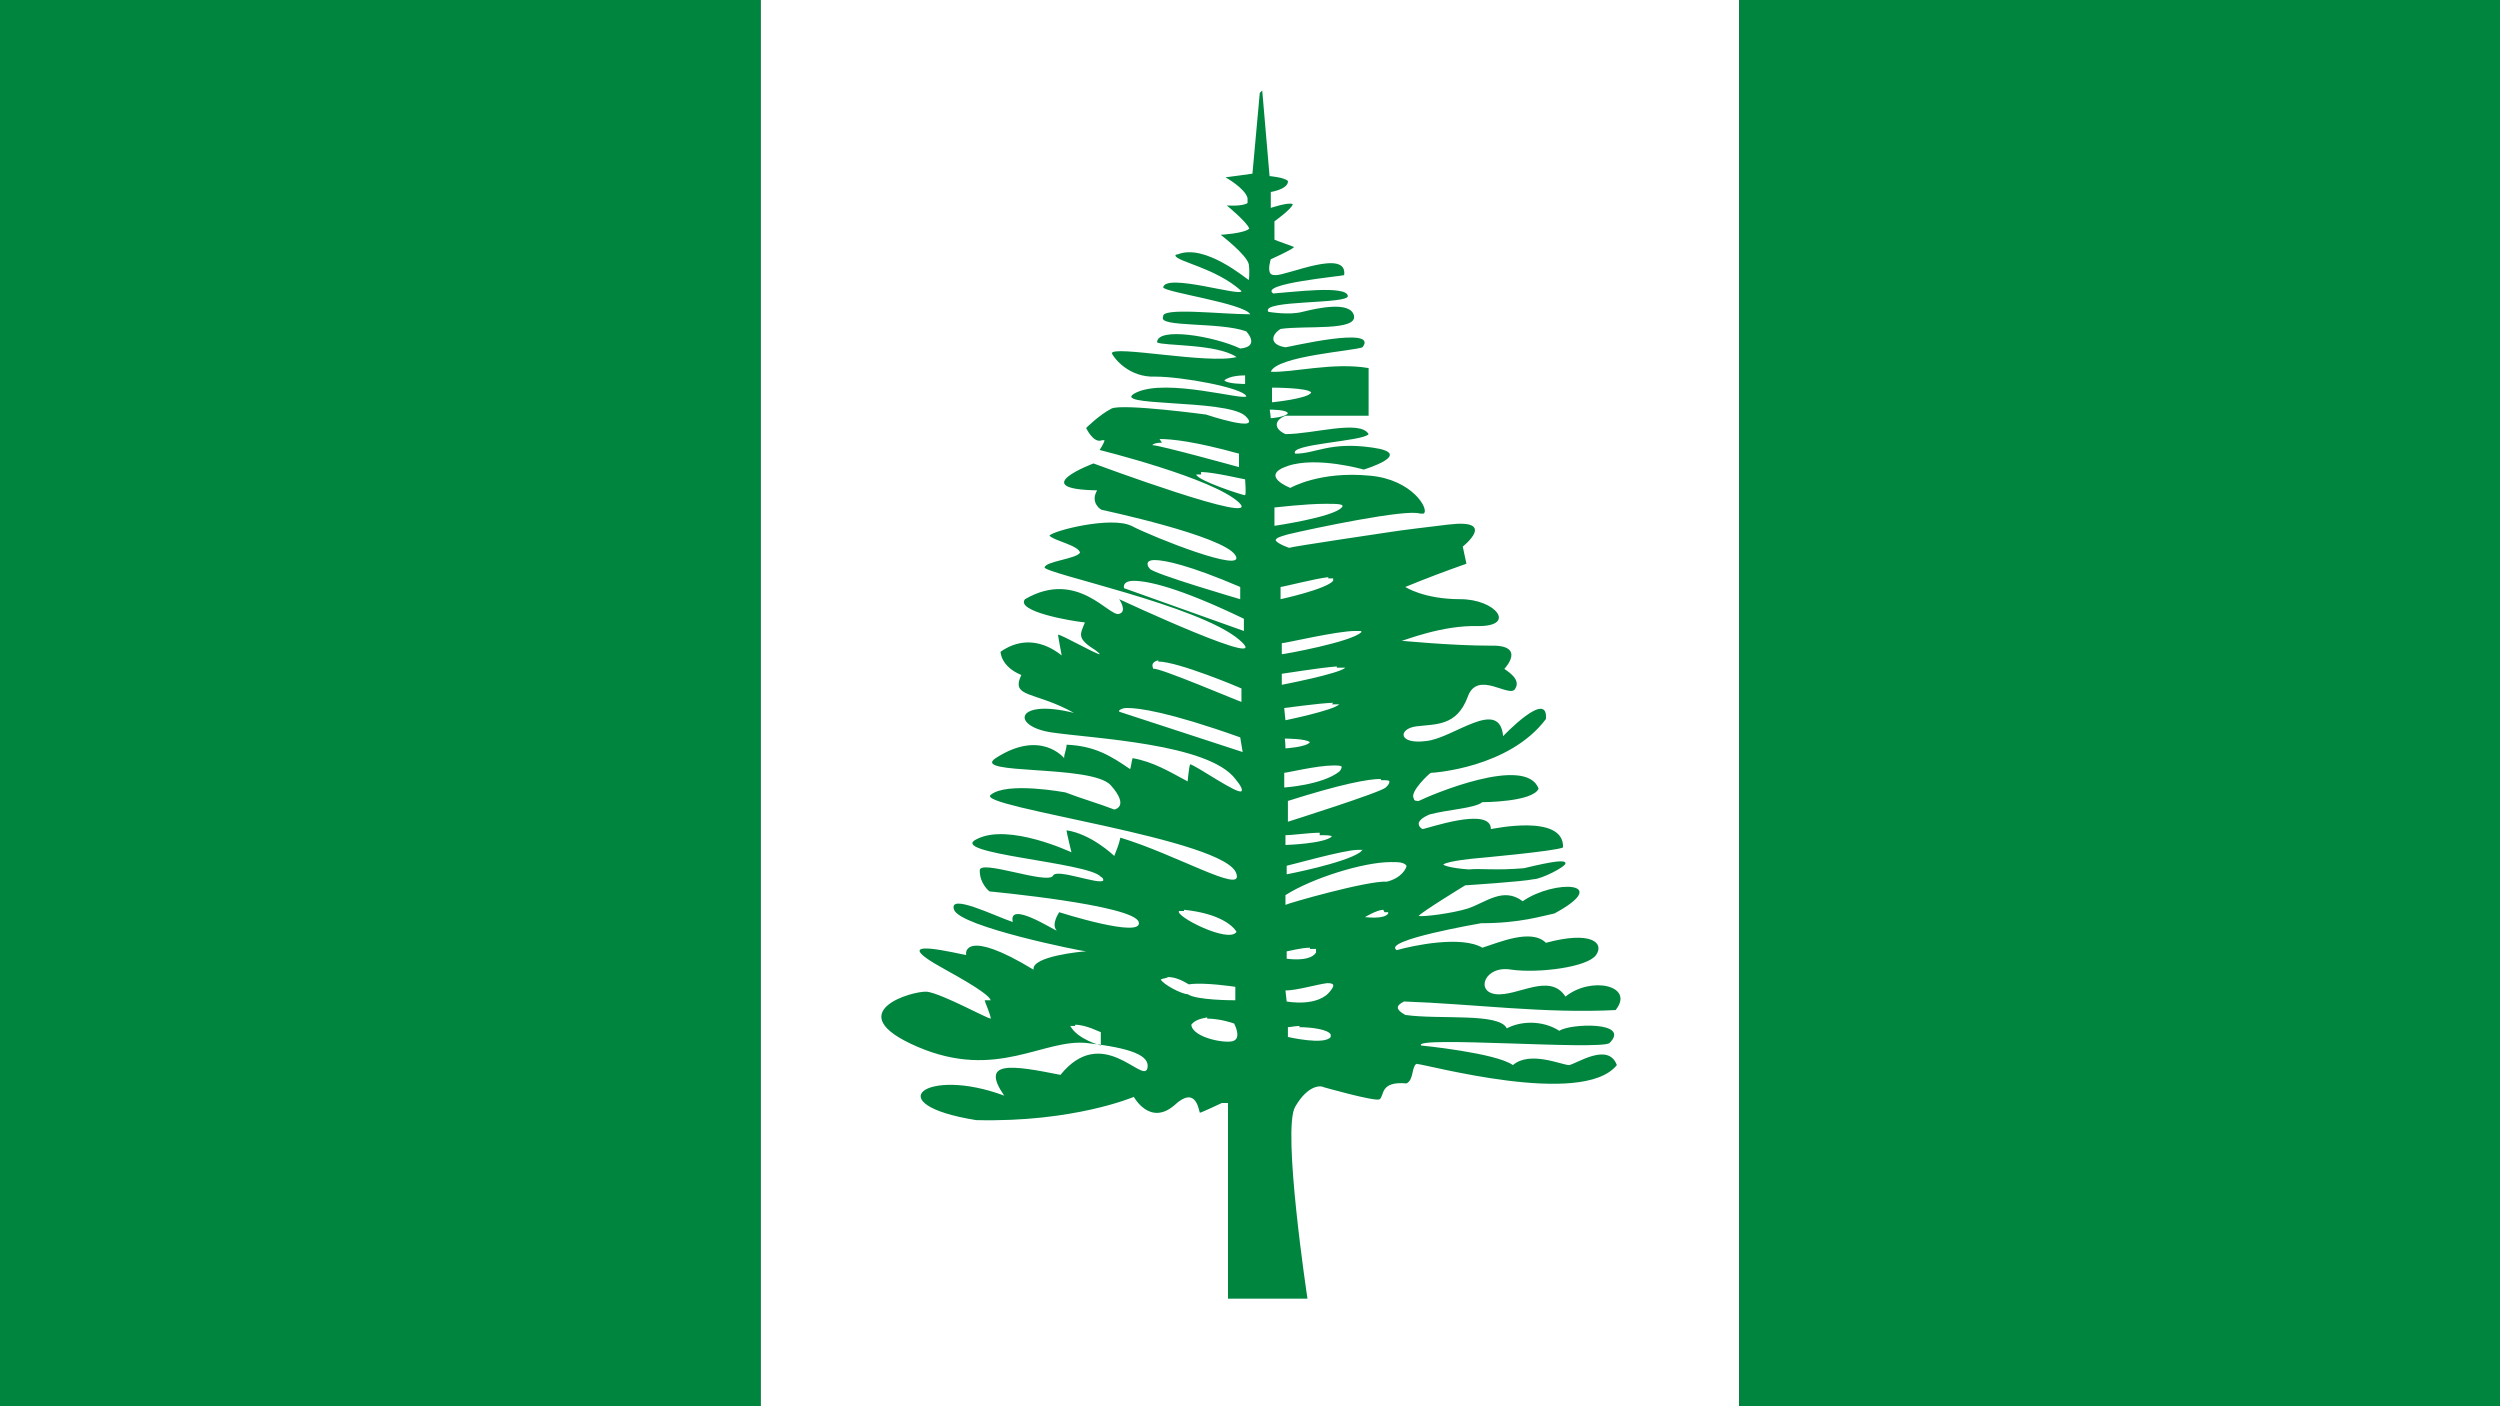 <?xml version="1.0"?>
<svg xmlns="http://www.w3.org/2000/svg" xmlns:xlink="http://www.w3.org/1999/xlink" version="1.1" width="640" height="360" viewBox="0 0 640 360">
<rect x="0" y="0" width="640" height="360" fill="#333333" stroke="none"/>
<!-- Generated by Kreative Vexillo v1.0 -->
<style>
.green{fill:rgb(0,133,63);}
.white{fill:rgb(255,255,255);}
</style>
<defs>
<path id="tree" d="M 0.008 -0.499 C 0.006 -0.477 0.004 -0.455 0.002 -0.433 C -0.005 -0.432 -0.012 -0.431 -0.02 -0.43 C -0.02 -0.43 -0.004 -0.421 -0.002 -0.413 C -0.002 -0.411 -0.002 -0.41 -0.002 -0.409 C -0.002 -0.409 -0.002 -0.409 -0.002 -0.409 C -0.006 -0.406 -0.019 -0.407 -0.019 -0.407 C -0.019 -0.407 -0.002 -0.393 -6.0000084E-4 -0.388 C -6.0000084E-4 -0.388 -6.0000084E-4 -0.388 -6.0000084E-4 -0.388 C -6.0000084E-4 -0.388 -6.0000084E-4 -0.388 -6.0000084E-4 -0.388 C -6.0000084E-4 -0.388 -6.0000084E-4 -0.388 -6.0000084E-4 -0.388 C -6.0000084E-4 -0.388 -6.0000084E-4 -0.388 -6.0000084E-4 -0.388 C -0.005 -0.384 -0.024 -0.383 -0.024 -0.383 S -0.003 -0.367 -0.001 -0.359 C 2.3283064E-10 -0.351 -0.001 -0.346 -0.001 -0.346 C -0.003 -0.347 -0.037 -0.376 -0.059 -0.367 C -0.061 -0.367 -0.061 -0.366 -0.061 -0.366 C -0.061 -0.366 -0.061 -0.366 -0.061 -0.366 C -0.06 -0.361 -0.028 -0.356 -0.007 -0.337 C -0.007 -0.332 -0.069 -0.352 -0.071 -0.34 C -0.07 -0.336 -0.005 -0.327 1.9999593E-4 -0.318 C -0.024 -0.318 -0.073 -0.324 -0.071 -0.316 C -0.076 -0.307 -0.025 -0.312 -0.003 -0.304 C 0.003 -0.297 0.003 -0.291 -0.008 -0.29 C -0.029 -0.3 -0.076 -0.308 -0.076 -0.295 C -0.076 -0.295 -0.076 -0.295 -0.076 -0.295 C -0.076 -0.295 -0.076 -0.295 -0.076 -0.295 C -0.076 -0.295 -0.076 -0.295 -0.076 -0.295 C -0.076 -0.295 -0.076 -0.295 -0.076 -0.295 C -0.071 -0.292 -0.027 -0.294 -0.011 -0.283 C -0.034 -0.277 -0.113 -0.293 -0.113 -0.286 C -0.111 -0.282 -0.099 -0.266 -0.077 -0.267 C -0.056 -0.267 -0.006 -0.258 -0.003 -0.251 C -0.003 -0.251 -0.003 -0.251 -0.003 -0.251 C -0.004 -0.247 -0.068 -0.266 -0.093 -0.254 C -0.118 -0.242 -0.02 -0.249 -0.004 -0.235 C 0.012 -0.22 -0.036 -0.236 -0.036 -0.236 C -0.036 -0.236 -0.103 -0.245 -0.113 -0.241 C -0.123 -0.236 -0.134 -0.225 -0.134 -0.225 S -0.128 -0.212 -0.121 -0.215 C -0.12 -0.215 -0.119 -0.215 -0.119 -0.215 C -0.119 -0.215 -0.119 -0.215 -0.119 -0.215 C -0.119 -0.215 -0.119 -0.215 -0.119 -0.215 C -0.119 -0.215 -0.119 -0.215 -0.119 -0.215 C -0.119 -0.215 -0.119 -0.215 -0.119 -0.215 C -0.119 -0.215 -0.119 -0.215 -0.119 -0.215 C -0.119 -0.215 -0.119 -0.215 -0.119 -0.215 C -0.119 -0.213 -0.123 -0.207 -0.123 -0.207 S -0.03 -0.184 -0.009 -0.164 C 0.012 -0.144 -0.128 -0.196 -0.128 -0.196 C -0.128 -0.196 -0.184 -0.175 -0.125 -0.174 C -0.131 -0.164 -0.122 -0.158 -0.121 -0.158 C -0.121 -0.158 -0.022 -0.137 -0.012 -0.121 C -0.002 -0.105 -0.08 -0.136 -0.097 -0.145 C -0.114 -0.153 -0.161 -0.141 -0.164 -0.137 C -0.164 -0.137 -0.164 -0.137 -0.164 -0.137 C -0.164 -0.137 -0.164 -0.137 -0.164 -0.137 C -0.164 -0.137 -0.164 -0.137 -0.164 -0.137 C -0.164 -0.137 -0.164 -0.137 -0.164 -0.137 C -0.164 -0.137 -0.164 -0.137 -0.164 -0.137 C -0.164 -0.137 -0.164 -0.137 -0.164 -0.137 C -0.164 -0.137 -0.164 -0.137 -0.164 -0.137 C -0.164 -0.137 -0.164 -0.137 -0.164 -0.137 C -0.164 -0.137 -0.164 -0.137 -0.164 -0.137 C -0.161 -0.133 -0.14 -0.129 -0.139 -0.123 C -0.139 -0.123 -0.139 -0.123 -0.139 -0.123 C -0.139 -0.123 -0.139 -0.123 -0.139 -0.123 C -0.142 -0.118 -0.167 -0.116 -0.168 -0.111 C -0.168 -0.111 -0.168 -0.111 -0.168 -0.111 C -0.168 -0.106 -0.042 -0.08 -0.009 -0.052 S -0.107 -0.085 -0.107 -0.085 S -0.1 -0.075 -0.107 -0.073 C -0.115 -0.07 -0.141 -0.11 -0.184 -0.085 C -0.192 -0.075 -0.146 -0.067 -0.135 -0.066 C -0.139 -0.056 -0.142 -0.053 -0.126 -0.043 C -0.124 -0.041 -0.123 -0.041 -0.123 -0.04 C -0.123 -0.04 -0.123 -0.04 -0.123 -0.04 L -0.123 -0.04 C -0.123 -0.04 -0.123 -0.04 -0.123 -0.04 C -0.123 -0.04 -0.123 -0.04 -0.123 -0.04 C -0.123 -0.04 -0.123 -0.04 -0.123 -0.04 C -0.123 -0.04 -0.123 -0.04 -0.123 -0.04 C -0.126 -0.04 -0.154 -0.056 -0.157 -0.056 C -0.157 -0.056 -0.157 -0.056 -0.157 -0.056 C -0.157 -0.056 -0.157 -0.056 -0.157 -0.056 C -0.157 -0.055 -0.154 -0.039 -0.154 -0.039 C -0.169 -0.051 -0.187 -0.054 -0.204 -0.042 C -0.204 -0.042 -0.204 -0.03 -0.187 -0.023 C -0.196 -0.004 -0.176 -0.01 -0.144 0.008 C -0.192 -0.004 -0.196 0.019 -0.162 0.024 S -0.034 0.033 -0.012 0.062 C -0.007 0.068 -0.006 0.071 -0.007 0.072 C -0.01 0.075 -0.044 0.051 -0.049 0.05 C -0.049 0.05 -0.049 0.05 -0.049 0.05 C -0.049 0.05 -0.049 0.05 -0.049 0.05 C -0.049 0.05 -0.049 0.05 -0.049 0.05 C -0.05 0.053 -0.051 0.064 -0.051 0.064 C -0.066 0.056 -0.079 0.048 -0.096 0.045 C -0.097 0.048 -0.097 0.051 -0.098 0.054 C -0.114 0.043 -0.127 0.035 -0.15 0.034 C -0.15 0.038 -0.152 0.041 -0.152 0.045 C -0.152 0.045 -0.171 0.021 -0.208 0.045 C -0.229 0.059 -0.13 0.05 -0.114 0.067 C -0.098 0.085 -0.111 0.087 -0.111 0.087 C -0.124 0.082 -0.138 0.078 -0.151 0.073 C -0.151 0.073 -0.199 0.064 -0.212 0.075 C -0.226 0.085 -0.017 0.111 -0.011 0.14 C -0.006 0.156 -0.06 0.124 -0.106 0.11 C -0.107 0.115 -0.109 0.12 -0.111 0.125 C -0.112 0.124 -0.13 0.107 -0.15 0.104 C -0.15 0.104 -0.15 0.104 -0.15 0.104 C -0.15 0.104 -0.15 0.104 -0.15 0.104 C -0.15 0.106 -0.146 0.122 -0.146 0.122 C -0.146 0.122 -0.197 0.098 -0.223 0.111 C -0.25 0.123 -0.132 0.13 -0.122 0.142 C -0.12 0.143 -0.12 0.144 -0.12 0.145 C -0.12 0.145 -0.12 0.145 -0.12 0.145 C -0.123 0.149 -0.158 0.135 -0.161 0.141 C -0.165 0.149 -0.222 0.127 -0.221 0.137 C -0.221 0.148 -0.213 0.154 -0.213 0.154 C -0.213 0.154 -0.095 0.165 -0.091 0.179 C -0.087 0.193 -0.156 0.171 -0.156 0.171 S -0.163 0.181 -0.158 0.186 C -0.158 0.186 -0.158 0.186 -0.158 0.186 C -0.158 0.186 -0.158 0.186 -0.158 0.186 C -0.158 0.186 -0.158 0.186 -0.158 0.186 C -0.16 0.186 -0.198 0.161 -0.194 0.179 C -0.209 0.174 -0.247 0.155 -0.242 0.169 C -0.237 0.183 -0.137 0.203 -0.134 0.203 C -0.137 0.203 -0.179 0.207 -0.177 0.218 C -0.233 0.184 -0.233 0.204 -0.232 0.206 C -0.232 0.206 -0.232 0.206 -0.232 0.206 C -0.235 0.206 -0.304 0.188 -0.249 0.218 C -0.22 0.234 -0.213 0.24 -0.212 0.243 C -0.212 0.243 -0.212 0.243 -0.212 0.243 C -0.212 0.243 -0.212 0.243 -0.212 0.243 C -0.212 0.243 -0.212 0.243 -0.212 0.243 C -0.212 0.243 -0.212 0.243 -0.212 0.243 C -0.212 0.243 -0.212 0.243 -0.212 0.243 C -0.212 0.243 -0.212 0.243 -0.212 0.243 C -0.212 0.243 -0.212 0.243 -0.212 0.243 C -0.212 0.243 -0.212 0.243 -0.212 0.243 C -0.214 0.243 -0.216 0.243 -0.217 0.243 C -0.217 0.243 -0.217 0.243 -0.217 0.243 C -0.217 0.243 -0.217 0.243 -0.217 0.243 L -0.217 0.243 C -0.217 0.244 -0.212 0.255 -0.212 0.258 C -0.212 0.258 -0.212 0.258 -0.212 0.258 C -0.212 0.258 -0.212 0.258 -0.212 0.258 C -0.212 0.258 -0.212 0.258 -0.212 0.258 C -0.212 0.258 -0.212 0.258 -0.212 0.258 C -0.212 0.258 -0.212 0.258 -0.212 0.258 C -0.212 0.258 -0.212 0.258 -0.212 0.258 C -0.215 0.258 -0.251 0.238 -0.264 0.236 C -0.276 0.235 -0.337 0.253 -0.272 0.281 S -0.169 0.274 -0.133 0.278 C -0.098 0.282 -0.081 0.288 -0.084 0.299 C -0.088 0.311 -0.121 0.262 -0.155 0.304 C -0.195 0.296 -0.221 0.292 -0.201 0.321 C -0.265 0.297 -0.305 0.328 -0.224 0.341 C -0.144 0.343 -0.095 0.322 -0.095 0.322 C -0.095 0.322 -0.082 0.346 -0.062 0.329 C -0.044 0.312 -0.042 0.333 -0.041 0.335 C -0.041 0.335 -0.041 0.335 -0.041 0.335 C -0.041 0.335 -0.041 0.335 -0.041 0.335 C -0.041 0.335 -0.041 0.335 -0.041 0.335 C -0.04 0.335 -0.023 0.327 -0.023 0.327 C -0.021 0.327 -0.02 0.327 -0.018 0.327 V 0.487 C 0.004 0.487 0.025 0.487 0.047 0.487 C 0.047 0.487 0.026 0.348 0.037 0.33 C 0.048 0.311 0.059 0.313 0.06 0.314 C 0.06 0.314 0.102 0.326 0.106 0.324 C 0.106 0.324 0.106 0.324 0.106 0.324 C 0.106 0.324 0.106 0.324 0.106 0.324 C 0.106 0.324 0.106 0.324 0.106 0.324 C 0.106 0.324 0.106 0.324 0.106 0.324 C 0.11 0.321 0.106 0.309 0.128 0.311 C 0.134 0.308 0.132 0.298 0.136 0.295 C 0.136 0.295 0.136 0.295 0.136 0.295 C 0.136 0.295 0.136 0.295 0.136 0.295 C 0.136 0.295 0.136 0.295 0.136 0.295 C 0.143 0.295 0.272 0.331 0.3 0.296 C 0.293 0.277 0.267 0.295 0.261 0.296 C 0.255 0.296 0.229 0.284 0.215 0.296 C 0.201 0.286 0.14 0.28 0.14 0.28 C 0.132 0.272 0.286 0.284 0.294 0.278 C 0.312 0.26 0.261 0.262 0.253 0.268 C 0.239 0.259 0.221 0.26 0.21 0.266 C 0.204 0.253 0.155 0.259 0.127 0.255 C 0.118 0.25 0.12 0.247 0.126 0.244 C 0.183 0.246 0.241 0.254 0.299 0.251 C 0.315 0.231 0.279 0.223 0.258 0.24 C 0.245 0.22 0.219 0.24 0.201 0.238 C 0.184 0.236 0.192 0.214 0.214 0.218 C 0.236 0.221 0.276 0.216 0.283 0.206 C 0.29 0.196 0.279 0.186 0.242 0.196 C 0.23 0.184 0.203 0.196 0.19 0.2 C 0.173 0.19 0.134 0.198 0.12 0.202 C 0.107 0.194 0.189 0.18 0.189 0.18 C 0.221 0.18 0.239 0.174 0.249 0.172 C 0.297 0.146 0.249 0.144 0.223 0.162 C 0.207 0.15 0.193 0.163 0.178 0.168 C 0.165 0.172 0.141 0.175 0.138 0.174 C 0.138 0.174 0.138 0.174 0.138 0.174 C 0.138 0.174 0.138 0.174 0.138 0.174 L 0.138 0.174 C 0.138 0.174 0.138 0.174 0.138 0.174 C 0.138 0.174 0.138 0.174 0.138 0.174 C 0.138 0.174 0.138 0.174 0.138 0.174 C 0.14 0.171 0.176 0.149 0.176 0.149 C 0.176 0.149 0.223 0.146 0.232 0.144 C 0.238 0.144 0.258 0.134 0.258 0.131 C 0.258 0.128 0.249 0.129 0.224 0.135 C 0.201 0.137 0.188 0.135 0.179 0.136 C 0.165 0.135 0.159 0.133 0.158 0.132 C 0.158 0.132 0.158 0.132 0.158 0.132 C 0.158 0.132 0.158 0.132 0.158 0.132 C 0.158 0.132 0.158 0.132 0.158 0.132 C 0.162 0.129 0.184 0.127 0.184 0.127 C 0.184 0.127 0.251 0.121 0.256 0.118 C 0.256 0.118 0.256 0.118 0.256 0.118 C 0.256 0.118 0.256 0.118 0.256 0.118 C 0.256 0.118 0.256 0.118 0.256 0.118 C 0.257 0.09 0.198 0.103 0.197 0.103 C 0.197 0.084 0.144 0.103 0.141 0.103 C 0.141 0.103 0.141 0.103 0.141 0.103 C 0.139 0.102 0.138 0.1 0.138 0.099 C 0.138 0.099 0.138 0.098 0.138 0.098 C 0.139 0.094 0.147 0.091 0.147 0.091 C 0.162 0.087 0.184 0.086 0.19 0.081 C 0.19 0.081 0.231 0.081 0.236 0.07 C 0.226 0.042 0.148 0.075 0.138 0.08 C 0.136 0.08 0.134 0.08 0.134 0.078 C 0.13 0.073 0.147 0.057 0.148 0.057 C 0.148 0.057 0.148 0.057 0.148 0.057 C 0.15 0.057 0.212 0.053 0.242 0.013 C 0.244 -0.012 0.207 0.027 0.207 0.027 C 0.204 -0.005 0.166 0.029 0.144 0.031 C 0.121 0.034 0.121 0.021 0.136 0.019 C 0.152 0.017 0.169 0.019 0.178 -0.005 C 0.186 -0.028 0.213 -0.003 0.217 -0.012 C 0.222 -0.02 0.209 -0.027 0.208 -0.028 C 0.208 -0.028 0.227 -0.048 0.196 -0.047 C 0.165 -0.047 0.124 -0.051 0.124 -0.051 C 0.126 -0.051 0.157 -0.064 0.187 -0.063 C 0.218 -0.063 0.201 -0.085 0.172 -0.085 C 0.142 -0.085 0.127 -0.095 0.127 -0.095 C 0.144 -0.102 0.16 -0.108 0.177 -0.114 C 0.176 -0.119 0.175 -0.123 0.174 -0.128 C 0.174 -0.128 0.203 -0.151 0.162 -0.146 C 0.12 -0.141 0.115 -0.14 0.115 -0.14 C 0.115 -0.14 0.034 -0.128 0.032 -0.127 C 0.032 -0.127 0.032 -0.127 0.032 -0.127 C 0.032 -0.127 0.023 -0.13 0.021 -0.133 C 0.021 -0.133 0.021 -0.133 0.021 -0.133 C 0.021 -0.133 0.021 -0.133 0.021 -0.133 C 0.021 -0.133 0.021 -0.133 0.021 -0.133 C 0.021 -0.135 0.024 -0.136 0.031 -0.138 C 0.052 -0.143 0.128 -0.159 0.139 -0.155 C 0.141 -0.155 0.142 -0.155 0.142 -0.155 C 0.147 -0.158 0.133 -0.183 0.098 -0.186 C 0.057 -0.19 0.033 -0.176 0.033 -0.176 S 0.007 -0.186 0.031 -0.194 C 0.055 -0.202 0.093 -0.191 0.093 -0.191 C 0.093 -0.191 0.136 -0.204 0.1 -0.209 C 0.065 -0.214 0.054 -0.204 0.037 -0.204 C 0.031 -0.212 0.093 -0.214 0.097 -0.22 C 0.09 -0.232 0.052 -0.22 0.029 -0.22 C 0.02 -0.224 0.019 -0.231 0.029 -0.235 C 0.052 -0.235 0.074 -0.235 0.097 -0.235 C 0.097 -0.247 0.097 -0.262 0.097 -0.274 C 0.068 -0.279 0.034 -0.27 0.017 -0.271 C 0.022 -0.284 0.085 -0.288 0.092 -0.291 C 0.106 -0.309 0.031 -0.291 0.029 -0.291 C 0.016 -0.293 0.017 -0.301 0.025 -0.306 C 0.045 -0.309 0.088 -0.304 0.085 -0.317 C 0.082 -0.329 0.055 -0.323 0.043 -0.32 C 0.032 -0.317 0.015 -0.32 0.015 -0.32 C 0.008 -0.33 0.081 -0.326 0.08 -0.333 C 0.079 -0.342 0.034 -0.336 0.019 -0.335 C 0.007 -0.343 0.074 -0.349 0.077 -0.35 C 0.077 -0.35 0.077 -0.35 0.077 -0.35 C 0.08 -0.372 0.031 -0.35 0.021 -0.35 C 0.02 -0.35 0.018 -0.35 0.017 -0.351 C 0.017 -0.351 0.017 -0.351 0.017 -0.351 C 0.014 -0.354 0.017 -0.363 0.017 -0.363 S 0.035 -0.371 0.036 -0.373 C 0.036 -0.373 0.036 -0.373 0.036 -0.373 C 0.036 -0.373 0.036 -0.373 0.036 -0.373 C 0.036 -0.373 0.036 -0.373 0.036 -0.373 C 0.036 -0.373 0.036 -0.373 0.036 -0.373 C 0.036 -0.373 0.036 -0.373 0.036 -0.373 C 0.034 -0.374 0.022 -0.378 0.02 -0.379 C 0.02 -0.379 0.02 -0.379 0.02 -0.379 C 0.02 -0.379 0.02 -0.379 0.02 -0.379 C 0.02 -0.379 0.02 -0.379 0.02 -0.379 C 0.02 -0.379 0.02 -0.379 0.02 -0.379 C 0.02 -0.38 0.02 -0.394 0.02 -0.394 S 0.034 -0.404 0.035 -0.408 C 0.035 -0.408 0.035 -0.408 0.035 -0.408 C 0.035 -0.408 0.035 -0.408 0.035 -0.408 C 0.035 -0.408 0.035 -0.408 0.035 -0.408 C 0.035 -0.408 0.035 -0.408 0.035 -0.408 C 0.035 -0.408 0.035 -0.408 0.035 -0.408 C 0.035 -0.408 0.035 -0.408 0.035 -0.408 C 0.035 -0.408 0.035 -0.408 0.035 -0.408 C 0.035 -0.408 0.035 -0.408 0.035 -0.408 C 0.035 -0.408 0.035 -0.408 0.035 -0.408 C 0.035 -0.408 0.035 -0.408 0.035 -0.408 C 0.035 -0.408 0.035 -0.408 0.035 -0.408 C 0.035 -0.408 0.035 -0.408 0.035 -0.408 C 0.035 -0.408 0.035 -0.408 0.035 -0.408 C 0.032 -0.41 0.017 -0.405 0.017 -0.405 C 0.017 -0.409 0.017 -0.414 0.017 -0.418 C 0.017 -0.418 0.03 -0.42 0.031 -0.426 C 0.031 -0.426 0.031 -0.426 0.031 -0.427 C 0.031 -0.427 0.031 -0.427 0.031 -0.427 C 0.031 -0.427 0.031 -0.427 0.031 -0.427 C 0.031 -0.427 0.031 -0.427 0.031 -0.427 C 0.028 -0.43 0.016 -0.431 0.016 -0.431 C 0.014 -0.454 0.012 -0.477 0.01 -0.501 Z M -0.004 -0.27 L -0.004 -0.261 C -0.004 -0.261 -0.019 -0.261 -0.021 -0.264 C -0.021 -0.264 -0.021 -0.264 -0.021 -0.264 C -0.021 -0.264 -0.021 -0.264 -0.021 -0.264 C -0.021 -0.264 -0.021 -0.264 -0.021 -0.264 C -0.021 -0.264 -0.021 -0.264 -0.021 -0.264 C -0.021 -0.264 -0.021 -0.264 -0.021 -0.264 C -0.021 -0.264 -0.021 -0.264 -0.021 -0.264 C -0.021 -0.264 -0.021 -0.264 -0.021 -0.264 C -0.021 -0.264 -0.021 -0.264 -0.021 -0.264 C -0.021 -0.264 -0.021 -0.264 -0.021 -0.264 C -0.021 -0.264 -0.021 -0.264 -0.021 -0.264 C -0.021 -0.264 -0.021 -0.264 -0.021 -0.264 C -0.021 -0.264 -0.021 -0.264 -0.021 -0.264 C -0.021 -0.264 -0.021 -0.264 -0.021 -0.264 C -0.021 -0.264 -0.021 -0.264 -0.021 -0.264 C -0.021 -0.264 -0.021 -0.264 -0.021 -0.264 C -0.021 -0.264 -0.021 -0.264 -0.021 -0.264 C -0.021 -0.264 -0.021 -0.264 -0.021 -0.264 C -0.016 -0.268 -0.006 -0.268 -0.004 -0.268 C -0.004 -0.268 -0.004 -0.268 -0.004 -0.268 C -0.004 -0.268 -0.004 -0.268 -0.004 -0.268 C -0.004 -0.268 -0.004 -0.268 -0.004 -0.268 C -0.004 -0.268 -0.004 -0.268 -0.004 -0.268 Z M 0.018 -0.258 C 0.018 -0.258 0.048 -0.258 0.05 -0.254 C 0.05 -0.254 0.05 -0.254 0.05 -0.254 C 0.05 -0.254 0.05 -0.254 0.05 -0.254 C 0.05 -0.254 0.05 -0.254 0.05 -0.254 C 0.05 -0.254 0.05 -0.254 0.05 -0.254 C 0.05 -0.254 0.05 -0.254 0.05 -0.254 C 0.048 -0.249 0.018 -0.246 0.018 -0.246 L 0.018 -0.259 Z M 0.016 -0.24 C 0.016 -0.24 0.016 -0.24 0.016 -0.24 C 0.016 -0.24 0.016 -0.24 0.016 -0.24 C 0.018 -0.24 0.03 -0.24 0.031 -0.237 C 0.031 -0.237 0.031 -0.237 0.031 -0.237 C 0.031 -0.237 0.031 -0.237 0.031 -0.237 C 0.031 -0.237 0.031 -0.237 0.031 -0.237 C 0.031 -0.237 0.031 -0.237 0.031 -0.237 C 0.031 -0.237 0.031 -0.237 0.031 -0.237 C 0.031 -0.237 0.031 -0.237 0.031 -0.237 C 0.031 -0.237 0.031 -0.237 0.031 -0.237 C 0.031 -0.237 0.031 -0.237 0.031 -0.237 C 0.031 -0.237 0.031 -0.237 0.031 -0.237 C 0.031 -0.237 0.031 -0.237 0.031 -0.237 C 0.031 -0.237 0.031 -0.237 0.031 -0.237 C 0.031 -0.237 0.031 -0.237 0.031 -0.237 C 0.031 -0.237 0.031 -0.237 0.031 -0.237 C 0.029 -0.234 0.018 -0.233 0.017 -0.233 C 0.017 -0.233 0.017 -0.233 0.017 -0.233 C 0.017 -0.233 0.017 -0.233 0.017 -0.233 C 0.017 -0.233 0.017 -0.233 0.017 -0.233 C 0.017 -0.234 0.016 -0.241 0.016 -0.241 Z M -0.074 -0.216 C -0.064 -0.216 -0.045 -0.214 -0.009 -0.204 C -0.009 -0.204 -0.009 -0.194 -0.009 -0.193 C -0.009 -0.193 -0.009 -0.193 -0.009 -0.193 C -0.009 -0.193 -0.009 -0.193 -0.009 -0.193 C -0.009 -0.193 -0.009 -0.193 -0.009 -0.193 C -0.009 -0.193 -0.074 -0.211 -0.08 -0.211 C -0.08 -0.211 -0.08 -0.211 -0.08 -0.211 C -0.08 -0.211 -0.08 -0.211 -0.08 -0.211 C -0.08 -0.211 -0.08 -0.211 -0.08 -0.211 C -0.08 -0.211 -0.08 -0.211 -0.08 -0.211 C -0.08 -0.211 -0.08 -0.211 -0.08 -0.211 C -0.08 -0.211 -0.08 -0.211 -0.08 -0.211 C -0.08 -0.211 -0.08 -0.211 -0.08 -0.211 C -0.08 -0.211 -0.08 -0.211 -0.08 -0.211 C -0.08 -0.211 -0.08 -0.211 -0.08 -0.211 C -0.08 -0.211 -0.08 -0.211 -0.08 -0.211 C -0.08 -0.211 -0.08 -0.211 -0.08 -0.211 C -0.08 -0.211 -0.08 -0.211 -0.08 -0.211 C -0.08 -0.211 -0.08 -0.211 -0.08 -0.211 C -0.08 -0.211 -0.08 -0.211 -0.08 -0.211 C -0.08 -0.211 -0.08 -0.211 -0.08 -0.211 C -0.079 -0.212 -0.077 -0.213 -0.072 -0.213 Z M -0.04 -0.189 C -0.03 -0.189 -0.005 -0.183 -0.004 -0.183 C -0.004 -0.181 -0.003 -0.172 -0.004 -0.17 C -0.004 -0.17 -0.004 -0.17 -0.004 -0.17 C -0.004 -0.17 -0.004 -0.17 -0.004 -0.17 C -0.004 -0.17 -0.004 -0.17 -0.004 -0.17 C -0.004 -0.17 -0.004 -0.17 -0.004 -0.17 C -0.004 -0.17 -0.004 -0.17 -0.004 -0.17 C -0.004 -0.17 -0.004 -0.17 -0.004 -0.17 C -0.004 -0.17 -0.004 -0.17 -0.004 -0.17 C -0.006 -0.17 -0.043 -0.182 -0.044 -0.187 C -0.044 -0.187 -0.044 -0.187 -0.044 -0.187 C -0.044 -0.187 -0.044 -0.187 -0.044 -0.187 C -0.044 -0.187 -0.044 -0.187 -0.044 -0.187 C -0.044 -0.187 -0.044 -0.187 -0.044 -0.187 C -0.044 -0.187 -0.042 -0.187 -0.04 -0.187 Z M 0.061 -0.163 C 0.071 -0.163 0.078 -0.163 0.075 -0.16 C 0.068 -0.152 0.02 -0.145 0.02 -0.145 L 0.02 -0.16 C 0.021 -0.16 0.045 -0.163 0.062 -0.163 Z M -0.078 -0.117 C -0.07 -0.117 -0.05 -0.113 -0.008 -0.095 L -0.008 -0.085 C -0.008 -0.085 -0.08 -0.106 -0.082 -0.11 C -0.084 -0.112 -0.086 -0.117 -0.078 -0.117 Z M 0.064 -0.102 C 0.066 -0.102 0.068 -0.102 0.068 -0.102 C 0.068 -0.102 0.068 -0.102 0.068 -0.102 C 0.068 -0.102 0.068 -0.102 0.068 -0.102 C 0.068 -0.102 0.068 -0.102 0.068 -0.102 C 0.068 -0.102 0.068 -0.102 0.068 -0.1 C 0.062 -0.093 0.025 -0.085 0.025 -0.085 S 0.025 -0.095 0.025 -0.095 C 0.025 -0.095 0.025 -0.095 0.025 -0.095 C 0.027 -0.095 0.054 -0.102 0.064 -0.103 Z M -0.095 -0.1 C -0.084 -0.1 -0.059 -0.095 -0.005 -0.069 C -0.005 -0.069 -0.005 -0.06 -0.005 -0.059 C -0.005 -0.059 -0.005 -0.059 -0.005 -0.059 C -0.008 -0.06 -0.103 -0.094 -0.103 -0.094 C -0.103 -0.094 -0.105 -0.1 -0.095 -0.1 Z M 0.086 -0.059 C 0.089 -0.059 0.091 -0.059 0.091 -0.059 C 0.091 -0.059 0.091 -0.059 0.091 -0.059 C 0.091 -0.059 0.091 -0.059 0.091 -0.058 C 0.083 -0.05 0.028 -0.04 0.026 -0.04 C 0.026 -0.04 0.026 -0.04 0.026 -0.04 C 0.026 -0.04 0.026 -0.04 0.026 -0.04 C 0.026 -0.04 0.026 -0.04 0.026 -0.04 C 0.026 -0.04 0.026 -0.04 0.026 -0.04 C 0.026 -0.04 0.026 -0.04 0.026 -0.04 C 0.026 -0.04 0.026 -0.04 0.026 -0.04 C 0.026 -0.042 0.026 -0.048 0.026 -0.049 C 0.026 -0.049 0.026 -0.049 0.026 -0.049 C 0.026 -0.049 0.026 -0.049 0.026 -0.049 C 0.026 -0.049 0.026 -0.049 0.026 -0.049 C 0.026 -0.049 0.026 -0.049 0.026 -0.049 C 0.029 -0.049 0.071 -0.059 0.086 -0.059 Z M -0.075 -0.034 C -0.059 -0.034 -0.009 -0.013 -0.007 -0.012 C -0.007 -0.012 -0.007 -0.012 -0.007 -0.012 C -0.007 -0.011 -0.007 -0.003 -0.007 -0.001 C -0.007 -0.001 -0.007 -0.001 -0.007 -0.001 C -0.007 -0.001 -0.007 -0.001 -0.007 -0.001 C -0.008 -0.001 -0.076 -0.03 -0.079 -0.028 C -0.081 -0.032 -0.079 -0.034 -0.075 -0.035 Z M 0.071 -0.029 C 0.074 -0.029 0.077 -0.029 0.078 -0.029 C 0.078 -0.029 0.078 -0.029 0.078 -0.029 C 0.078 -0.029 0.078 -0.029 0.078 -0.029 C 0.078 -0.029 0.078 -0.029 0.078 -0.029 C 0.078 -0.029 0.078 -0.029 0.078 -0.029 C 0.078 -0.029 0.078 -0.029 0.078 -0.029 C 0.078 -0.029 0.078 -0.029 0.078 -0.029 C 0.073 -0.024 0.026 -0.015 0.026 -0.015 S 0.026 -0.023 0.026 -0.024 C 0.027 -0.024 0.057 -0.029 0.071 -0.03 Z M 0.067 0.001 C 0.07 0.001 0.073 0.001 0.073 0.001 L 0.073 0.001 C 0.073 0.001 0.073 0.001 0.073 0.001 C 0.073 0.001 0.073 0.001 0.073 0.001 C 0.073 0.001 0.073 0.001 0.073 0.001 C 0.073 0.001 0.073 0.001 0.073 0.001 C 0.073 0.001 0.073 0.001 0.073 0.001 C 0.073 0.001 0.073 0.001 0.073 0.001 C 0.073 0.001 0.073 0.001 0.073 0.001 C 0.068 0.006 0.029 0.014 0.029 0.014 S 0.028 0.005 0.028 0.004 C 0.029 0.004 0.055 1.999936E-4 0.068 -3.0000648E-4 Z M -0.1 0.004 C -0.091 0.004 -0.067 0.007 -0.008 0.028 L -0.006 0.04 C -0.006 0.04 -0.104 0.008 -0.107 0.007 C -0.107 0.007 -0.107 0.007 -0.107 0.007 C -0.107 0.007 -0.107 0.007 -0.107 0.007 C -0.107 0.007 -0.107 0.007 -0.107 0.006 C -0.107 0.006 -0.105 0.004 -0.101 0.004 Z M 0.028 0.029 C 0.029 0.029 0.046 0.029 0.049 0.032 C 0.049 0.032 0.049 0.032 0.049 0.032 C 0.049 0.032 0.049 0.032 0.049 0.032 C 0.049 0.032 0.049 0.032 0.049 0.032 C 0.049 0.032 0.049 0.032 0.049 0.032 C 0.049 0.032 0.049 0.032 0.049 0.032 C 0.049 0.032 0.049 0.032 0.049 0.032 C 0.049 0.032 0.049 0.032 0.049 0.032 C 0.049 0.032 0.049 0.032 0.049 0.032 C 0.049 0.032 0.049 0.032 0.049 0.032 C 0.049 0.032 0.049 0.032 0.049 0.032 C 0.049 0.032 0.049 0.032 0.049 0.032 C 0.049 0.032 0.049 0.032 0.049 0.032 C 0.049 0.032 0.049 0.032 0.049 0.032 C 0.046 0.036 0.029 0.037 0.029 0.037 S 0.029 0.03 0.028 0.027 Z M 0.068 0.051 C 0.072 0.051 0.074 0.051 0.075 0.052 C 0.075 0.052 0.075 0.054 0.073 0.056 C 0.059 0.067 0.028 0.069 0.028 0.069 V 0.057 C 0.028 0.057 0.028 0.057 0.028 0.057 C 0.03 0.057 0.055 0.051 0.068 0.051 Z M 0.107 0.063 C 0.111 0.063 0.114 0.063 0.114 0.064 C 0.114 0.064 0.114 0.064 0.114 0.064 C 0.114 0.064 0.114 0.064 0.114 0.064 C 0.114 0.066 0.113 0.067 0.111 0.069 C 0.107 0.073 0.031 0.097 0.031 0.097 S 0.031 0.081 0.031 0.08 C 0.075 0.066 0.097 0.062 0.107 0.062 Z M 0.057 0.108 C 0.062 0.108 0.066 0.108 0.067 0.109 C 0.067 0.109 0.067 0.109 0.067 0.109 C 0.067 0.109 0.067 0.109 0.067 0.109 C 0.067 0.109 0.067 0.109 0.067 0.109 C 0.067 0.109 0.067 0.109 0.067 0.109 C 0.067 0.109 0.067 0.109 0.067 0.109 C 0.061 0.115 0.029 0.116 0.029 0.116 V 0.108 C 0.035 0.108 0.048 0.106 0.057 0.106 Z M 0.089 0.12 C 0.091 0.12 0.091 0.12 0.092 0.12 C 0.092 0.12 0.092 0.12 0.092 0.12 C 0.092 0.12 0.092 0.12 0.09 0.122 C 0.077 0.131 0.03 0.14 0.03 0.14 S 0.03 0.134 0.03 0.133 C 0.031 0.133 0.077 0.12 0.088 0.12 Z M 0.116 0.13 C 0.121 0.13 0.126 0.13 0.128 0.133 C 0.128 0.133 0.128 0.133 0.128 0.133 C 0.128 0.133 0.128 0.133 0.128 0.133 C 0.128 0.133 0.128 0.133 0.128 0.133 C 0.128 0.133 0.128 0.133 0.128 0.133 C 0.128 0.135 0.124 0.143 0.112 0.146 C 0.096 0.145 0.03 0.164 0.029 0.165 C 0.029 0.165 0.029 0.165 0.029 0.165 C 0.029 0.165 0.029 0.165 0.029 0.165 C 0.029 0.164 0.029 0.157 0.029 0.157 C 0.051 0.143 0.093 0.13 0.115 0.13 Z M -0.054 0.169 C -0.054 0.169 -0.054 0.169 -0.054 0.169 C -0.025 0.172 -0.014 0.182 -0.011 0.187 C -0.017 0.197 -0.062 0.174 -0.058 0.17 C -0.058 0.17 -0.056 0.17 -0.054 0.17 Z M 0.11 0.171 C 0.111 0.171 0.113 0.171 0.113 0.171 C 0.113 0.171 0.113 0.171 0.113 0.171 C 0.113 0.171 0.113 0.172 0.113 0.172 C 0.11 0.177 0.095 0.175 0.094 0.175 C 0.094 0.175 0.104 0.169 0.109 0.169 Z M 0.049 0.201 C 0.051 0.201 0.053 0.201 0.054 0.201 C 0.054 0.201 0.054 0.201 0.054 0.201 C 0.054 0.201 0.054 0.201 0.054 0.201 C 0.054 0.201 0.054 0.201 0.054 0.201 C 0.054 0.201 0.054 0.201 0.054 0.201 C 0.054 0.201 0.054 0.203 0.054 0.204 C 0.049 0.212 0.03 0.209 0.03 0.209 V 0.203 C 0.03 0.203 0.03 0.203 0.03 0.203 C 0.031 0.203 0.042 0.2 0.049 0.2 Z M -0.067 0.224 C -0.061 0.224 -0.055 0.227 -0.05 0.23 C -0.038 0.228 -0.012 0.232 -0.012 0.232 V 0.243 C -0.012 0.243 -0.012 0.243 -0.012 0.243 C -0.012 0.243 -0.012 0.243 -0.012 0.243 C -0.014 0.243 -0.044 0.243 -0.051 0.238 C -0.056 0.238 -0.071 0.23 -0.073 0.226 C -0.073 0.226 -0.073 0.226 -0.073 0.226 C -0.073 0.226 -0.073 0.226 -0.073 0.226 C -0.073 0.226 -0.073 0.226 -0.073 0.226 C -0.073 0.226 -0.073 0.226 -0.073 0.226 C -0.073 0.226 -0.073 0.226 -0.073 0.226 C -0.073 0.226 -0.073 0.226 -0.073 0.226 C -0.073 0.226 -0.073 0.226 -0.073 0.226 C -0.071 0.225 -0.068 0.225 -0.067 0.224 Z M 0.063 0.229 C 0.068 0.229 0.07 0.23 0.066 0.235 C 0.056 0.249 0.03 0.244 0.03 0.244 L 0.029 0.235 C 0.038 0.235 0.055 0.23 0.063 0.229 Z M -0.035 0.258 C -0.024 0.258 -0.013 0.262 -0.013 0.262 C -0.013 0.262 -0.007 0.273 -0.013 0.276 C -0.013 0.276 -0.013 0.276 -0.013 0.276 C -0.018 0.279 -0.047 0.274 -0.048 0.263 C -0.045 0.259 -0.04 0.258 -0.035 0.257 Z M -0.143 0.263 C -0.134 0.263 -0.123 0.269 -0.122 0.269 C -0.122 0.269 -0.122 0.269 -0.122 0.269 C -0.122 0.269 -0.122 0.28 -0.122 0.28 S -0.141 0.275 -0.147 0.264 C -0.146 0.264 -0.144 0.264 -0.143 0.264 Z M 0.04 0.265 C 0.051 0.265 0.064 0.267 0.066 0.271 C 0.066 0.271 0.066 0.272 0.066 0.273 C 0.061 0.28 0.031 0.273 0.031 0.273 V 0.265 C 0.033 0.265 0.037 0.264 0.041 0.264 Z"/>
</defs>
<g>
<g>
<rect x="0" y="0" width="194.783" height="360" class="green"/>
<rect x="194.783" y="0" width="250.435" height="360" class="white"/>
<rect x="445.217" y="0" width="194.783" height="360" class="green"/>
</g>
<use xlink:href="#tree" transform="translate(320 180) scale(313.043 313.043) rotate(0)" class="green"/>
</g>
</svg>
